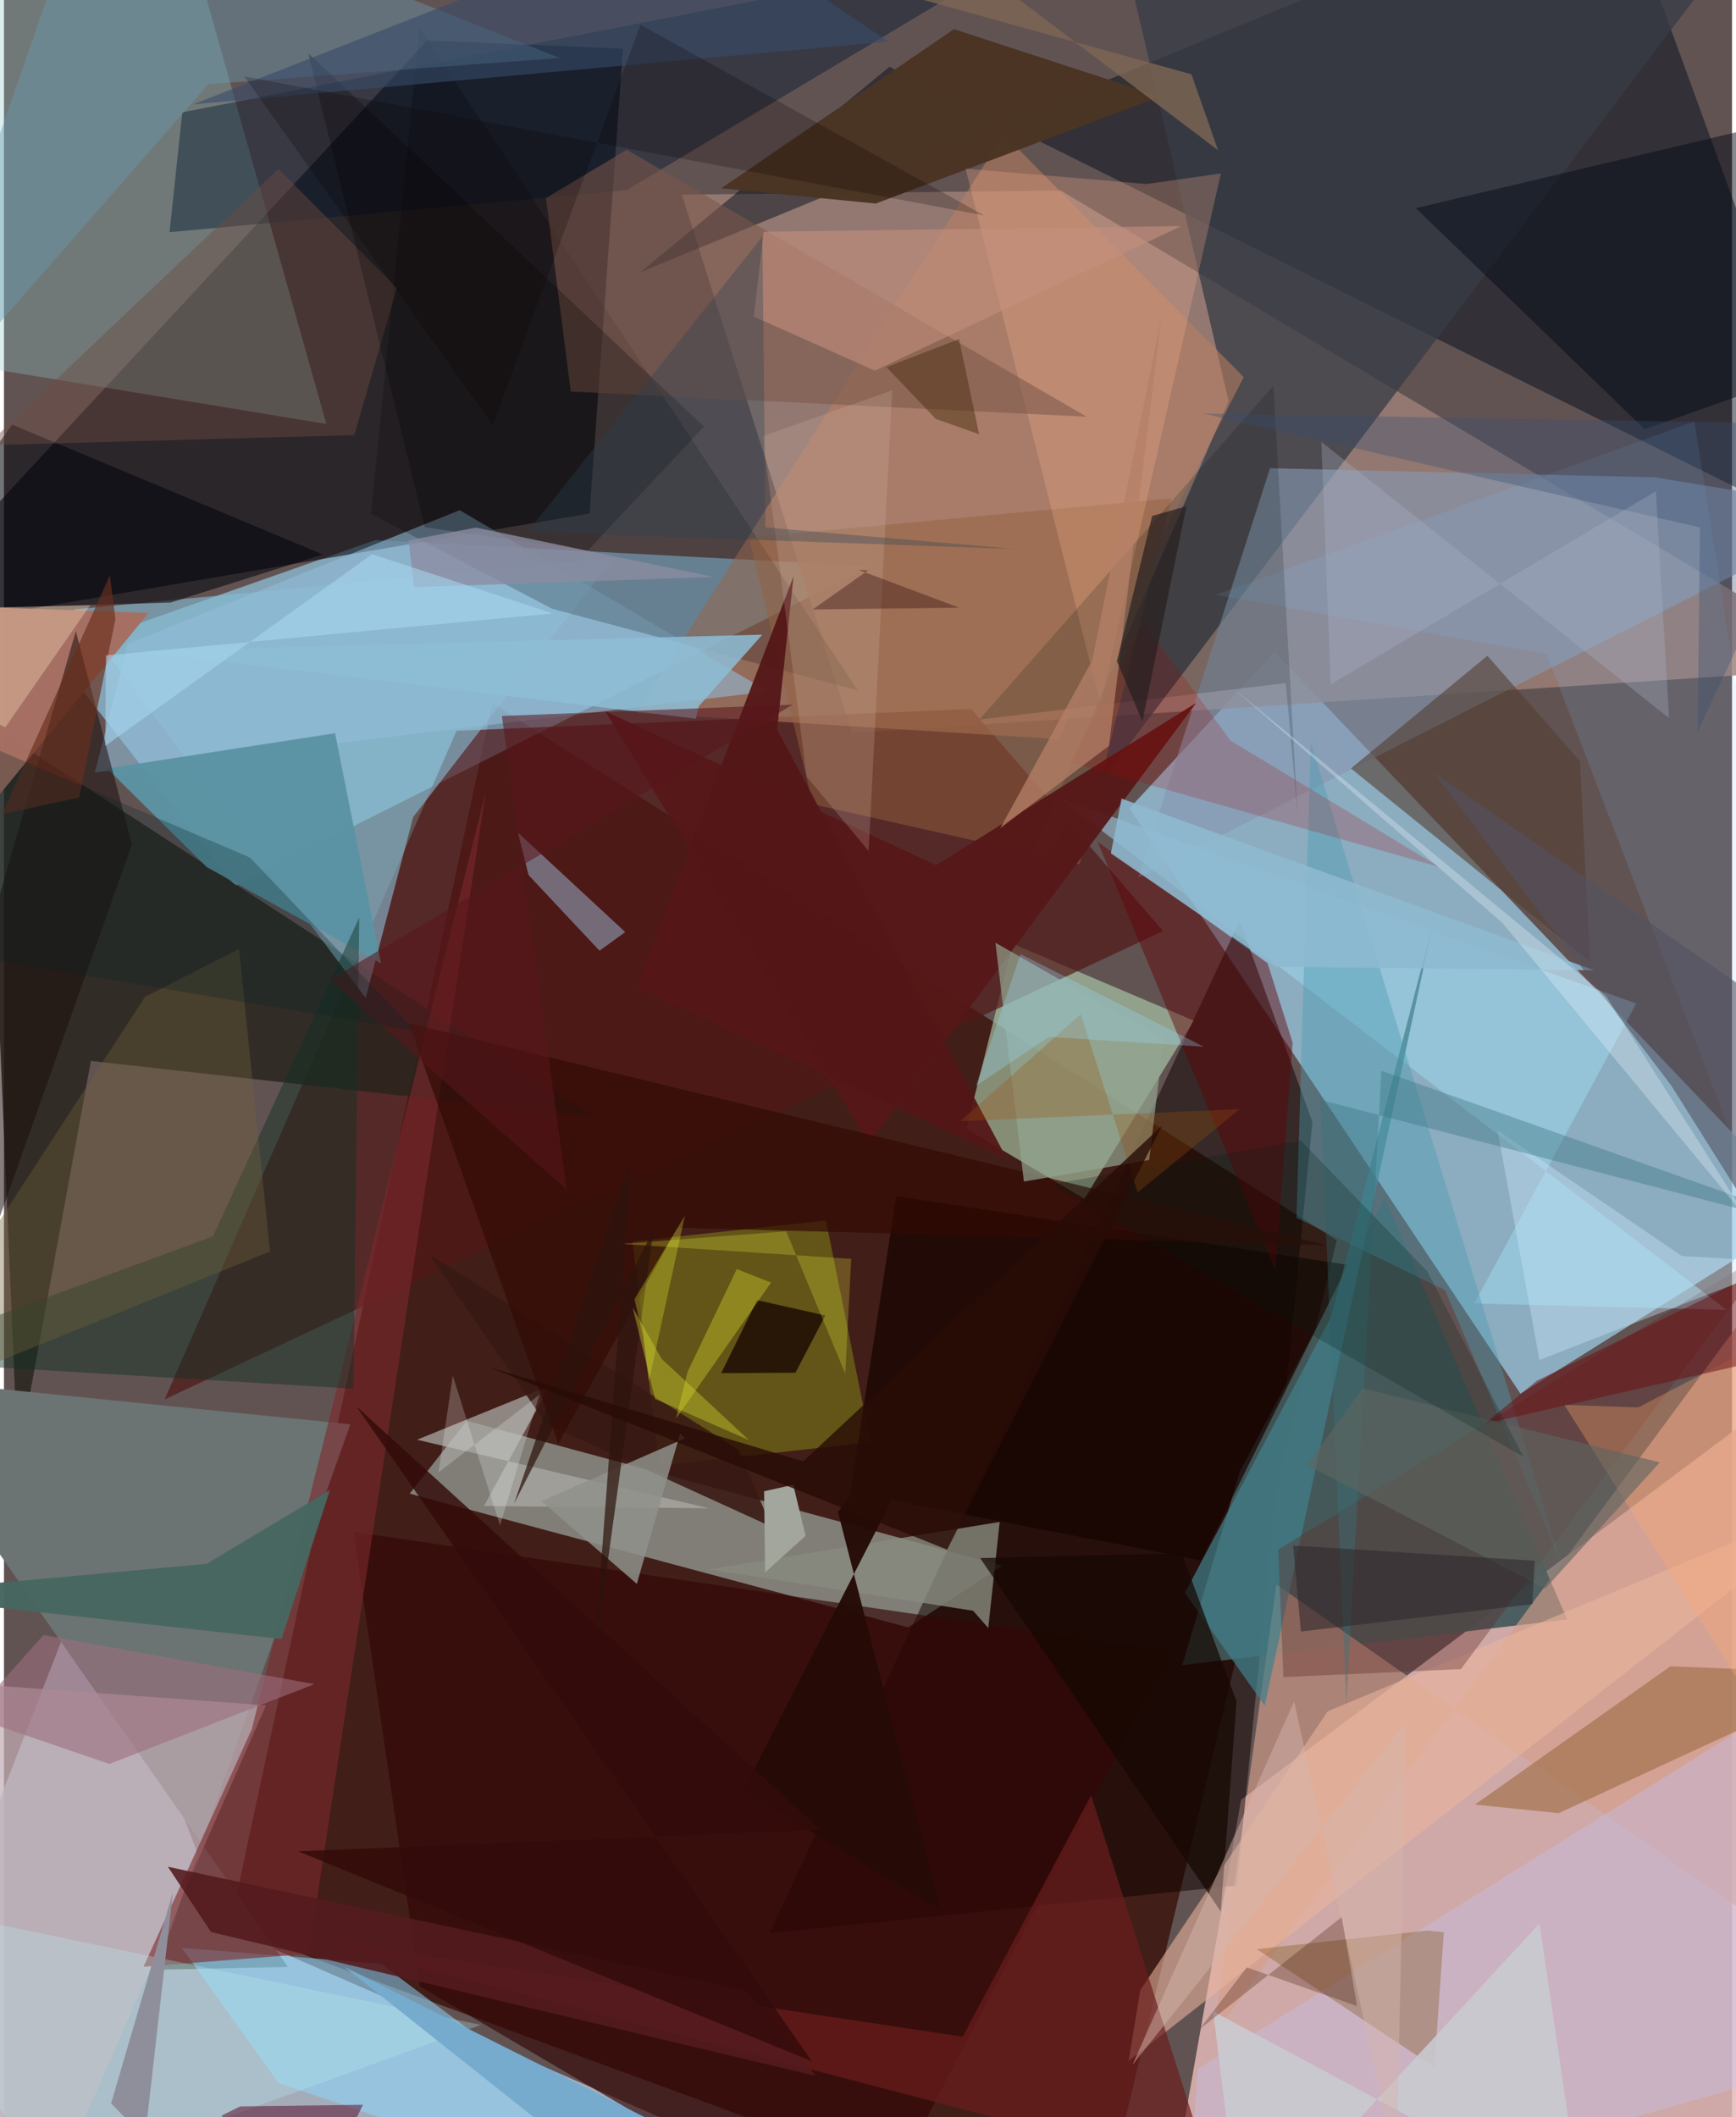<svg xmlns="http://www.w3.org/2000/svg" width="228" height="278" viewBox="0 0 836 1024"><path fill="#625353" d="M0 0h836v1024H0z"/><path fill="#e3bab7" fill-opacity=".839" d="M560.504 1086l37.96-215.5 246.672-184.666L866.268 1086z"/><path fill="#9bcbe6" fill-opacity=".737" d="M733.667 674.107L544.482 390.99l70.162-75.732 258.496 271.5z"/><path fill="#3d140d" fill-opacity=".847" d="M527.757 1086l-418.58-153.784 127.107-592.162 408.464 259.795z"/><path fill="#b3c1d2" fill-opacity=".808" d="M320.9 1025.627l-213.494-93.07-66.047-173.856L-62 1024.644z"/><path fill="#9bdcfe" fill-opacity=".588" d="M419.296 273.859L111.83 428.423 23.927 316.02l155.719-54.797z"/><path fill="#9c8077" fill-opacity=".824" d="M898 322.764L511.272 92.178 327.964 94.14l82.318 260.338z"/><path fill="#010309" fill-opacity=".557" d="M204.722 19.558l94.768 3.99-16.181 224.804L-62 307.21z"/><path fill="#b9d5ce" fill-opacity=".525" d="M223.925 687.206l259.185 70.042-45.665 29.853-241.166-64.678z"/><path fill="#000d19" fill-opacity=".482" d="M778.715-62L898 265.594 428.376 32.298l-120.468 99.327z"/><path fill="#b0d2b1" fill-opacity=".612" d="M575.594 493.673L488 456.496l-22.375 89.479 57.044 33.8z"/><path fill="#511716" fill-opacity=".682" d="M77.727 676.853l141.25-323.388 248.931-10.578 92.825 107.423z"/><path fill="#27231c" fill-opacity=".804" d="M285.329 540.279L-8.444 349.429 6.723 706.225l35.333-193.09z"/><path fill="#383b46" fill-opacity=".761" d="M532.682-62l59.773 256.12-103.776 239.25L828.725-14.806z"/><path fill="#8fccc8" fill-opacity=".322" d="M84.966-46.771l70.976 251.817L-62 169.206-5.077-30.446z"/><path fill="#0f0301" fill-opacity=".518" d="M632.983 542.692l-36.459 369.255-226.132 23.068L597.79 445.26z"/><path fill="#8599b2" fill-opacity=".631" d="M548.728 424.444l63.778-198 185.948 4.413L898 247.142z"/><path fill="#6c7373" d="M73.69 952.698l63.64-1.355L-62 665.753l229.585 23.127z"/><path fill="#42585a" fill-opacity=".929" d="M597.862 711.742l-27.837 93.638 186.25-22.128-88.307-203.559z"/><path fill="#85bad1" fill-opacity=".616" d="M174.978 482.734l22.962-87.484 96.937-125.576-261.011 25.112z"/><path fill="#d59f8b" fill-opacity=".639" d="M898 560.825l-312.974 423.47 30.54-217.963L898 963.854z"/><path fill="#99af16" fill-opacity=".376" d="M316.88 708.959l102.327-11.46-21.544-107.197-93.616 10.14z"/><path fill="#ba7f61" fill-opacity=".561" d="M306.135 344.769l203.78 12.743L599.767 182.4 483.628 64.932z"/><path fill="#00172d" fill-opacity=".424" d="M301.1 91.987L80.109 112.293l6.164-57.976 412.276-80.26z"/><path fill="#310706" fill-opacity=".651" d="M201.197 960.735L169.09 740.948l395.271 57.823L414.203 1086z"/><path fill="#c3aeb5" fill-opacity=".718" d="M11.992 1086h-28.335L-62 811.045l188.78 13.767z"/><path fill="#8bd8ff" fill-opacity=".525" d="M86.023 942.084l46.717 65.345L364.663 1086 182.386 949.813z"/><path fill="#92bdd7" fill-opacity=".584" d="M369.681 334.416l-149.226-87.662L59.98 311.262l-15.984 62.334z"/><path fill="#000007" fill-opacity=".212" d="M265.2 294.442l147.87 39.48-212.057-320.55L177.6 248.49z"/><path fill="#eab59d" fill-opacity=".576" d="M898 720.34L640.38 827.687l-90.646 134.824-5.668 34.26z"/><path fill="#a57063" fill-opacity=".992" d="M-57.253 451.405L-62 487.727l.308-196.031 131.677 4.766z"/><path fill="#160500" fill-opacity=".718" d="M579.158 754.74l-169.706-33.03 22.192-143.17 218.53 33.237z"/><path fill="#9fd7ee" fill-opacity=".525" d="M833.339 633.53l-122.031-3.076 78.35-145.086-279.19-99.438z"/><path fill="#6c1d1d" fill-opacity=".69" d="M525.957 868.303l57.858 183.196L147.882 937.51l315.945 47.582z"/><path fill="#c3c3f6" fill-opacity=".345" d="M845.11 833.432L898 992.858 571.295 1086l6.35-85.446z"/><path fill="#87897f" fill-opacity=".8" d="M476.169 787.42l-7.302-8.35-127.922-20.02 140.776-22.95z"/><path fill="#7c282b" fill-opacity=".604" d="M67.52 951.241l79.864-6.265 85.747-562.262L119.88 836.465z"/><path fill="#689ab1" fill-opacity=".424" d="M268.698 28.018L42.088-62l-96.644 278.091L98.823 40.694z"/><path fill="#a4cbea" fill-opacity=".463" d="M288.106 459.822l-34.295-36.558-5.145-20.569 51.893 48.111z"/><path fill="#5c94a4" fill-opacity=".961" d="M98.125 419.4l84.273 46.534-22.221-111.306-110.316 17.04z"/><path fill="#936240" fill-opacity=".482" d="M360.43 260.015l204.37-19.007-44.444 177.014-129.01-29.065z"/><path fill="#a06f49" fill-opacity=".639" d="M898 809.498l-145.881 67.489-40.526-4.163 94.59-66.908z"/><path fill="#a9a9a4" fill-opacity=".753" d="M263.974 670.255l-31.755 58.128 108.96 1.124-141.336-33.159z"/><path fill="#4a3423" fill-opacity=".984" d="M559.41 46.663L421.742 98.45l-74.773-7.382 112.599-76.97z"/><path fill="#113124" fill-opacity=".455" d="M-62 657.86l163.102-59.831 70.792-154.286-2.795 227.94z"/><path fill="#561718" fill-opacity=".953" d="M418.36 552.896l158.391-212.908-125.815 78.485-160.091-74.544z"/><path fill="#533e31" fill-opacity=".596" d="M651.631 371.668l115.65 93.542-4.846-97.066-44.788-50.988z"/><path fill="#030915" fill-opacity=".478" d="M898 49.738l-214.957 50.94 110.663 106.947L898 170.784z"/><path fill="#fcb18f" fill-opacity=".259" d="M588.71 83.891l-58.276 256.426-65.235-258.72 87.571 7.415z"/><path fill="#41808b" fill-opacity=".714" d="M609.919 824.971l82.016-380.951-49.784 192.704-70.832 133.662z"/><path fill="#7c574b" fill-opacity=".557" d="M301.27 72.432L523.774 201.56 274.2 189.365l-12-93.544z"/><path fill="#190d0a" fill-opacity=".529" d="M-20.29 496.108l-8.292 167.368 90.49-255.138-27.132-103.072z"/><path fill="#714503" fill-opacity=".298" d="M688.412 933.75l8.17.81-4.585 65.276-85.926-57.127z"/><path fill="#86c7ff" fill-opacity=".133" d="M898 711.23l-80.207-507.409-231.489 83.9 160.047 28.605z"/><path fill="#4a9cb1" fill-opacity=".4" d="M752.856 754.708L632.198 358.95l-6.892 230.084 71.875 35.003z"/><path fill="#612c29" fill-opacity=".369" d="M857.178 602.823l-152.34 204.453-85.861 3.877-2.526-61.7z"/><path fill="#610206" fill-opacity=".447" d="M615.063 614.213l8.389-109.861-12.173-38.495-82.164-58.672z"/><path fill="#02050c" fill-opacity=".557" d="M-62 295.727l142.65-4.296 73.556-23.26-150.21-62.795z"/><path fill="#03170f" fill-opacity=".173" d="M620.08 330.397l5.78 63.707-11.751-207.52L471.863 348.03z"/><path fill="#381813" fill-opacity=".878" d="M262.267 688.645L205.72 606.67l149.654 94.534 15.905 37.222z"/><path fill="#330904" fill-opacity=".682" d="M195.898 494.94L640.01 602.278l-314.272-8.488-57.603 104.467z"/><path fill="#92a691" fill-opacity=".69" d="M479.657 455.981l81.382 46.496-7.014 58.572-60.614 10.424z"/><path fill="#6e4b44" fill-opacity=".439" d="M-8.315 215.356L132.79 81.68l57.317 57.547-20.618 71.219z"/><path fill="#8f928b" fill-opacity=".839" d="M327.085 693.475l-20.924 72.59-46.12-40.012 69.517-30.437z"/><path fill="#541617" fill-opacity=".937" d="M306.016 477.513l75.975-198.831-7.94 74.161L485.142 560.31z"/><path fill="#c48f7d" fill-opacity=".6" d="M362.78 153.127l58.543 26.154 148.27-69.935-202.088 2.76z"/><path fill="#476761" fill-opacity=".973" d="M134.31 792.736l23.396-72.09-59.703 35.749L-62 770.969z"/><path fill="#000004" fill-opacity=".247" d="M203.605 255.039l78.837 11.242 56.178-59.939L147.252 25.78z"/><path fill="#8dbdd6" fill-opacity=".851" d="M62.845 314.762l271.869 32.86 1.403-6.013 30.751-34.645z"/><path fill="#cfb8a9" fill-opacity=".227" d="M418.307 411.649l-29.996-36.075-21.274-164.576 62.666-22.209z"/><path fill="#716139" fill-opacity=".376" d="M-62 682.519L68.231 482.143l45.48-23.092L128.7 605.29z"/><path fill="#150702" fill-opacity=".714" d="M588.67 924.526l7.626-101.63-26.506-71.599-97.552 2.284z"/><path fill="#250b06" fill-opacity=".961" d="M357.712 865.893l120.552-235.788-74.812 101.135 49.42 192.371z"/><path fill="#a3a79d" fill-opacity=".996" d="M367.744 721.258l14.083-3.098 5.987 24.637-19.595 17.726z"/><path fill="#9c6e7e" fill-opacity=".584" d="M150.194 814.552l-99.17 38.597-67.08-22.917 35.176-39.39z"/><path fill="#c9e9fb" fill-opacity=".388" d="M722.556 546.68l20.26 111.098 121.775-47.335-52.863-2.923z"/><path fill="#a00" fill-opacity=".196" d="M694.3 419.304l-178.403-50.568 35.207-67.79 42.286 57.243z"/><path fill="#8fb9d0" fill-opacity=".863" d="M540.66 386.248l-5.16 26.489 79.623 54.85 154.128 1.703z"/><path fill="#374b6a" fill-opacity=".6" d="M427.95 20.14L321.204-51.427l-52.895 32.525L91.4 50.513z"/><path fill="#bee" fill-opacity=".286" d="M134.594 1014.247l96.14-34.87L-62 918.467l81.657 137.59z"/><path fill="#140101" fill-opacity=".733" d="M382.892 663.94l14.465-27.682-33.001-7.417-17.359 35.288z"/><path fill="#58171c" fill-opacity=".557" d="M381.584 340.815L240.877 346.3l31.37 229.049-114.745-101.433z"/><path fill="#540120" fill-opacity=".486" d="M173.698 1018.004l-59.458.789-8.941 4.453 36.215 60.3z"/><path fill="#b47f66" fill-opacity=".753" d="M534.572 360.704l-52.533 39.8 44.459-81.188 33.441-165.962z"/><path fill="#ffa870" fill-opacity=".322" d="M879.504 634.486L898 906.16 754.84 679.484l35.782 1.238z"/><path fill="#6c0c11" fill-opacity=".506" d="M883.54 650.426l-167.342 38.246 25.392-20.868L898 591.29z"/><path fill="#e3e230" fill-opacity=".349" d="M330.766 663.336l23.751-49.515 16.594 6.525-46.018 65.797z"/><path fill="#37747f" fill-opacity=".376" d="M636.823 531.939l12.596 291.746 16.957-305.813L898 599.922z"/><path fill="#384e72" fill-opacity=".337" d="M888.673 205.276l-308.408-5.268 240.247 55.095-1.203 98.997z"/><path fill="#5f6561" fill-opacity=".616" d="M657.351 671.422l-27.03 37.134 115.32 59.742 55.415-60.998z"/><path fill="#2b4255" fill-opacity=".337" d="M366.916 114.415l-113.598 142.84 235.554 8.266-120.48-10.427z"/><path fill="#541a1e" fill-opacity=".882" d="M79.328 902.896l20.855 31.57 292.646 69.61-34.238-41.614z"/><path fill="#f9fc48" fill-opacity=".235" d="M406.99 664.31l2.894-55.452-111.405-7.233 79.95-6.068z"/><path fill="#271e1f" fill-opacity=".702" d="M538.41 319.8l12.343 29.085 21.312-104.072-16.613 4.729z"/><path fill="#525361" fill-opacity=".588" d="M806.665 525.124L898 670.594 895.652 515.2 691.714 373.66z"/><path fill="#2c0809" fill-opacity=".353" d="M413.432 275.662l48.59 18.24-70.802.875 26.901-18.955z"/><path fill="#75abcd" fill-opacity=".988" d="M660.283 1086l-336.318-8.208-159.228-126.513L433.824 1086z"/><path fill="#7f6754" fill-opacity=".792" d="M574.478 35.946l12.877 36.73L484.483-5.212 221.546-62z"/><path fill="#2c130c" fill-opacity=".71" d="M285.242 805.121L303.5 560.353 246.773 727.26l67.425-132.29z"/><path fill="#8f8f9c" d="M51.832 1017.325l29.904-102.037L62.333 1086l37.379-19.59z"/><path fill="#cacbd1" fill-opacity=".886" d="M599.136 1086l-14.218-113.203 178.328 95.742-20.436-138.152z"/><path fill="#330c0a" fill-opacity=".827" d="M170.43 680.16l220.367 316.767L142.28 895.402l252.925-10.385z"/><path fill="#faddb9" fill-opacity=".357" d="M.683 351.748l41.01-58.984-77.803 1.675L-62 322.835z"/><path fill="#3b1200" fill-opacity=".275" d="M578.356 981.491l22.896-29.924 53.34 18.719-7.404-43.092z"/><path fill="#001c12" fill-opacity=".224" d="M735.173 704.68L506.382 572.85l121.024-21.16 61.132 63.2z"/><path fill="#99500c" fill-opacity=".294" d="M597.767 536.478l-135.062 5.778 58.235-51.725 27.5 86.213z"/><path fill="#d5b5ac" fill-opacity=".471" d="M678.214 833.151l-132.301 165.58 78.228-175.887 49.525 226.579z"/><path fill="#f1fa35" fill-opacity=".278" d="M329.414 587.985l-24.378 40.36 4.133 18.071 2.797 21.827z"/><path fill="#0c0101" fill-opacity=".224" d="M474.12 104.183l-357.84-67.22 120.173 168.785 71.5-193.751z"/><path fill="#6a2f1e" fill-opacity=".655" d="M36.415 385.723l-37.386 8.07 52.222-115.494 2.686 21.093z"/><path fill="#3c2401" fill-opacity=".408" d="M471.774 210.034l-9.74-46.021-35.1 13.555 23.871 25.023z"/><path fill="#ebf8ff" fill-opacity=".306" d="M844.565 591.015l-119.496-144.48-130-113.368 180.076 148.727z"/><path fill="#98ddff" fill-opacity=".29" d="M470.17 525.254l35.293-23.755 74.955 4.745-88.638-44.805z"/><path fill="#acb5cb" fill-opacity=".298" d="M637.323 213.72L805.53 347.327l-6.404-109.735-157.269 93.424z"/><path fill="#8b8ca2" fill-opacity=".792" d="M198.42 283.99l144.722-4.95-114.793-23.86-32.6 6.16z"/><path fill="#f8fbfa" fill-opacity=".22" d="M239.962 737.794L259.06 674.6l-48.847 37.524 6.924-46.747z"/><path fill="#a9d9f3" fill-opacity=".553" d="M178.08 268.04l87.535 28.664-216.26 20.3-.356 43.767z"/><path fill="#280c06" fill-opacity=".804" d="M560.253 544.43L456.28 749.498 234.626 661.24l152.05 45.583z"/><path fill="#2f2a2d" fill-opacity=".569" d="M740.562 754.89l-116.896-7.368 3.755 41.592 111.933-13.248z"/><path fill="#d7d82f" fill-opacity=".388" d="M360.445 696.545l-45.458-19.905-10.85-44.28 14.003 24.84z"/><path fill="#08242a" fill-opacity=".282" d="M-62 454.906l260.766 43.617-79.786-83.8-157.784-67.268z"/></svg>